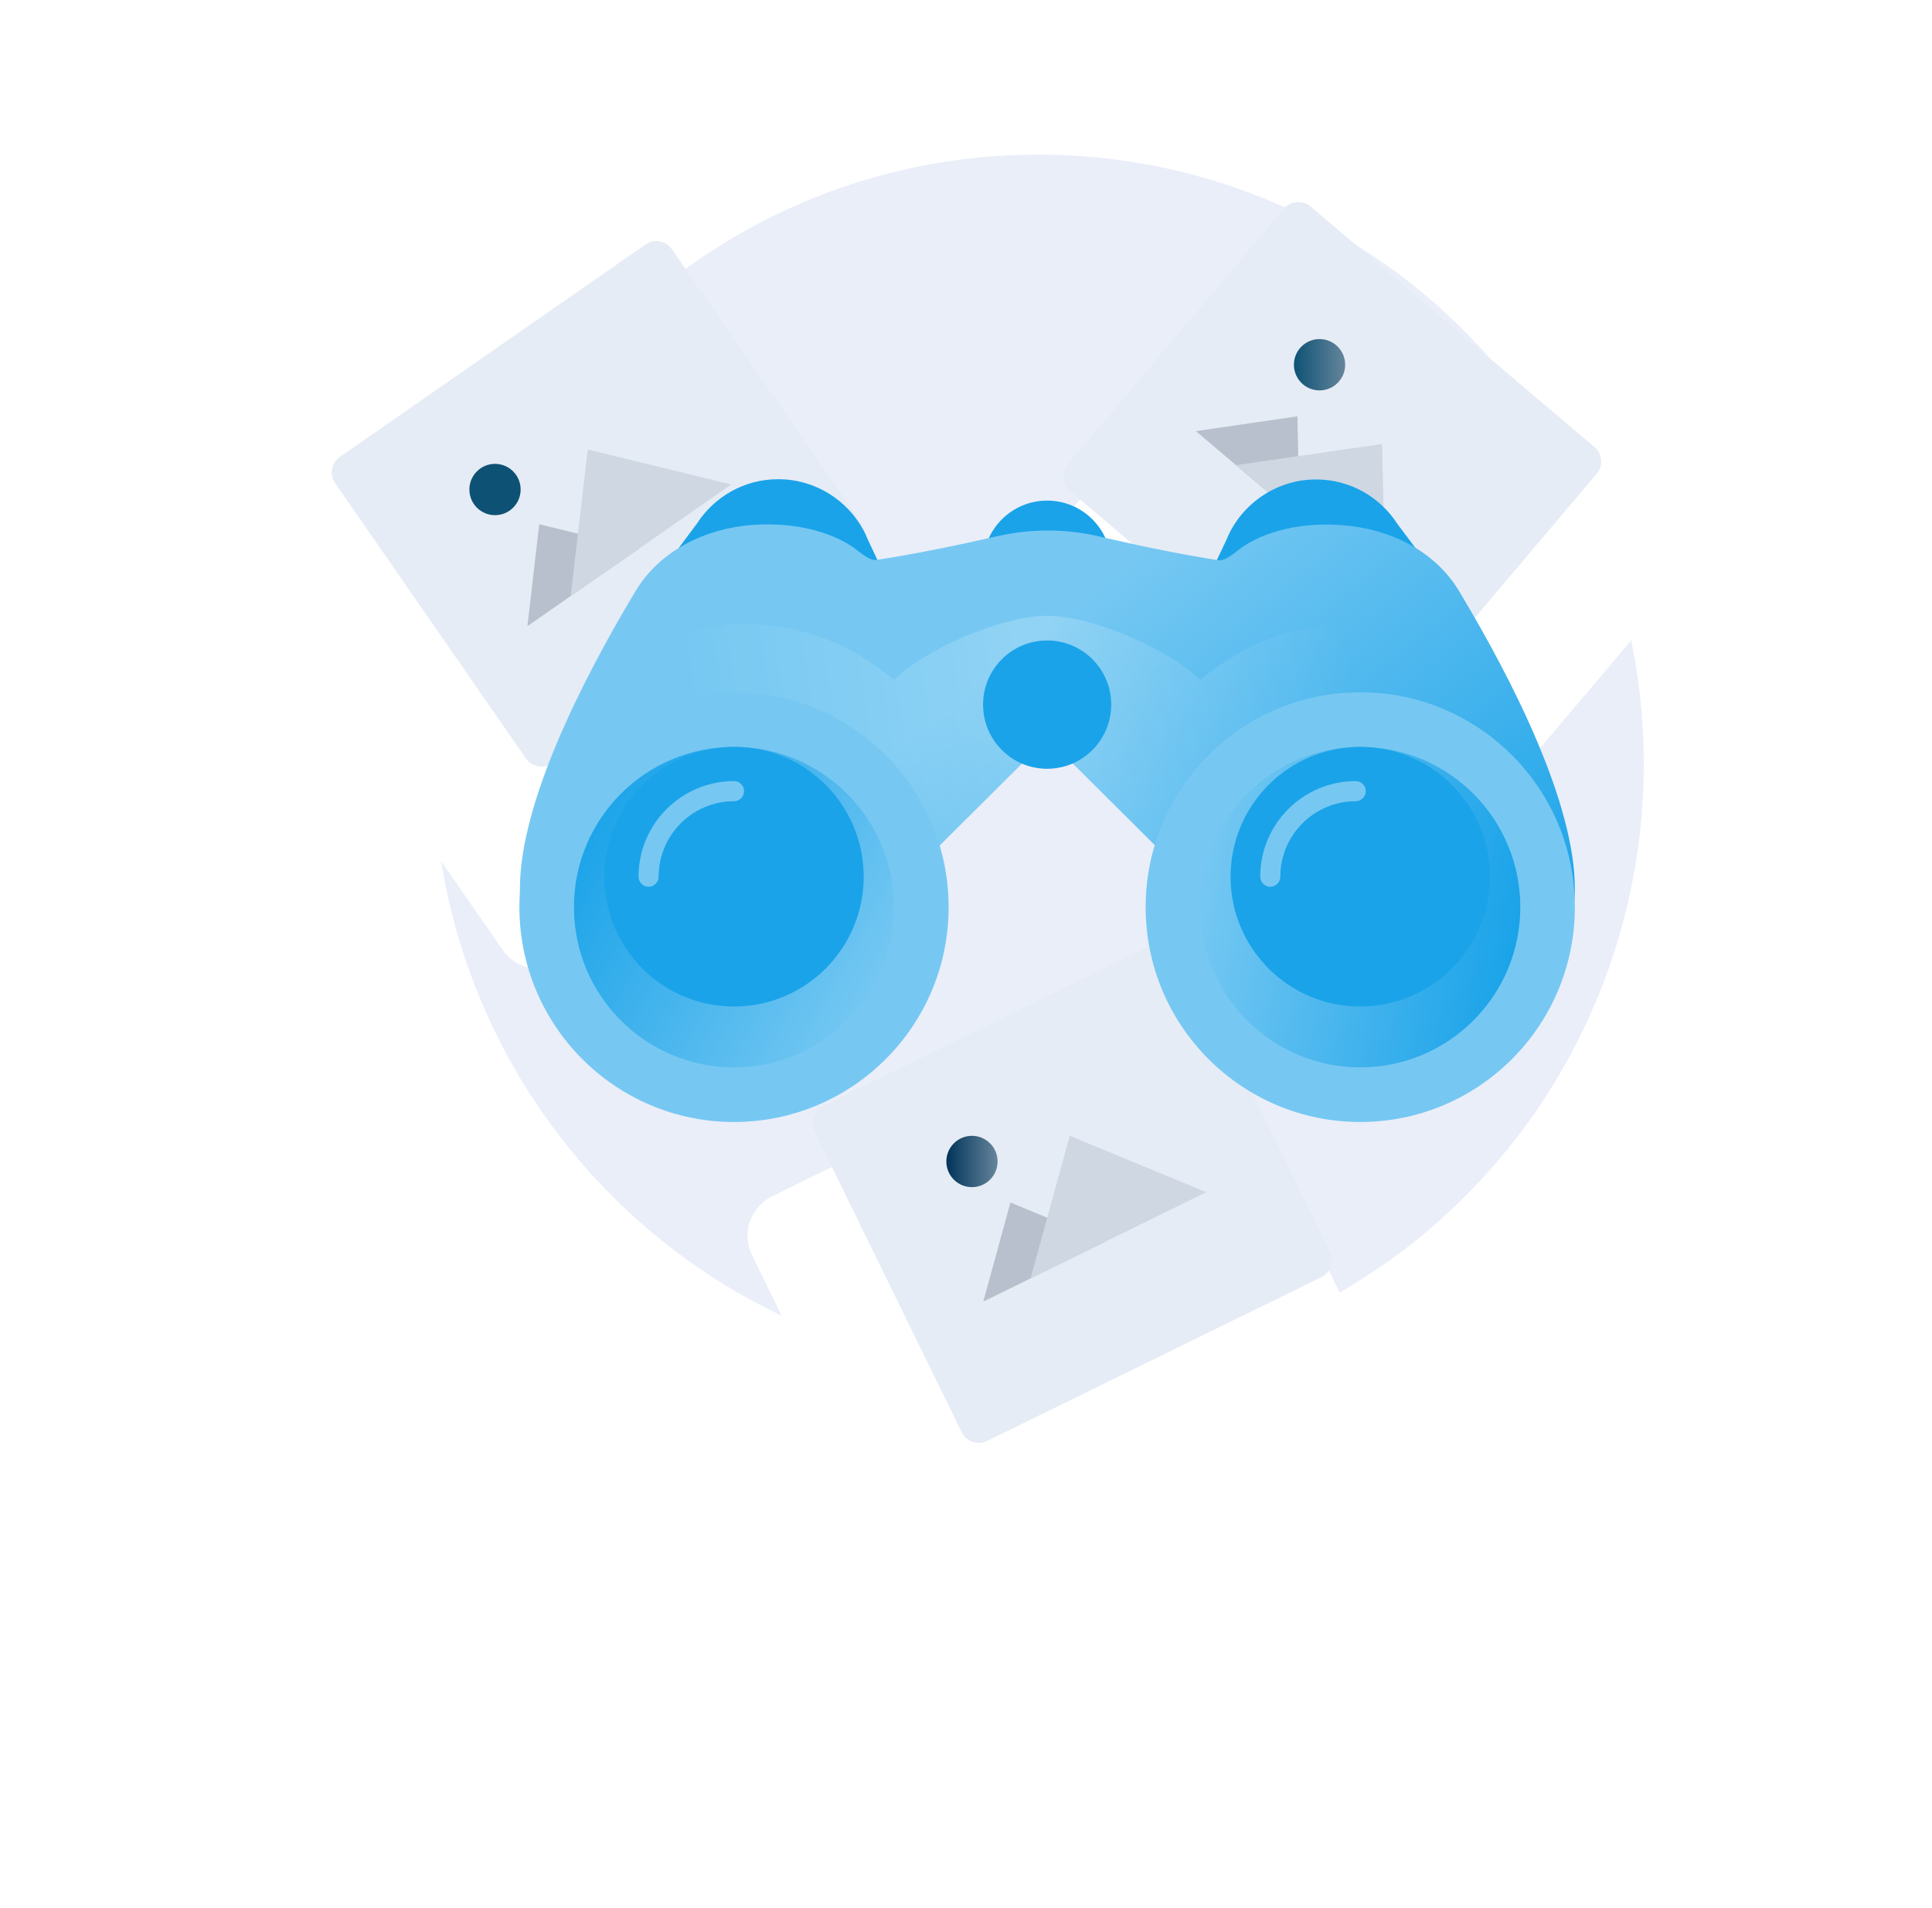 <svg width="161" height="159" viewBox="0 0 161 159" fill="none" xmlns="http://www.w3.org/2000/svg">
<path d="M136.981 63.672C136.981 75.167 133.146 85.826 126.719 94.395C123.195 98.993 118.945 103.069 114.073 106.204C106.195 111.429 96.762 114.459 86.604 114.459C58.72 114.459 36.123 91.678 36.123 63.672C36.123 35.562 58.72 12.885 86.5 12.885C96.659 12.885 106.092 15.916 113.969 21.036C118.841 24.171 123.091 28.247 126.616 32.845C133.146 41.518 136.981 52.177 136.981 63.672Z" fill="#EAEEF9"/>
<g filter="url(#filter0_d_1581_18952)">
<path d="M75.974 48.95L47.012 69.076C45.336 70.229 43.054 69.831 41.881 68.154L22.657 40.417C21.505 38.74 21.903 36.454 23.578 35.28L52.54 15.154C54.215 14.001 56.498 14.399 57.671 16.076L76.916 43.813C78.068 45.49 77.649 47.797 75.974 48.95Z" fill="white"/>
</g>
<path d="M71.491 45.91L46.027 63.604C45.315 64.108 44.33 63.919 43.828 63.206L27.933 40.27C27.431 39.557 27.619 38.572 28.331 38.069L53.796 20.374C54.508 19.871 55.492 20.059 55.995 20.772L71.889 43.708C72.392 44.421 72.203 45.407 71.491 45.91Z" fill="#E6ECF5"/>
<path d="M53.25 45.721L43.952 52.178L44.936 43.687L53.25 45.721Z" fill="#B7C0CC"/>
<path d="M60.936 40.375L47.555 49.683L48.979 37.461L60.936 40.375Z" fill="#CED7E2"/>
<path d="M41.251 42.933C42.431 42.933 43.387 41.975 43.387 40.794C43.387 39.613 42.431 38.656 41.251 38.656C40.072 38.656 39.115 39.613 39.115 40.794C39.115 41.975 40.072 42.933 41.251 42.933Z" fill="#0D5275"/>
<g filter="url(#filter1_d_1581_18952)">
<path d="M111.051 66.078L84.142 43.268C82.592 41.947 82.403 39.62 83.702 38.069L105.502 12.302C106.821 10.751 109.146 10.562 110.695 11.862L137.605 34.672C139.155 35.993 139.343 38.32 138.045 39.872L116.245 65.638C114.926 67.189 112.601 67.378 111.051 66.078Z" fill="white"/>
</g>
<path d="M112.831 60.963L89.168 40.92C88.498 40.354 88.414 39.368 88.979 38.698L106.989 17.397C107.554 16.726 108.539 16.642 109.209 17.208L132.872 37.251C133.543 37.817 133.626 38.803 133.061 39.473L115.051 60.774C114.486 61.445 113.502 61.529 112.831 60.963Z" fill="#E6ECF5"/>
<path d="M108.287 43.247L99.659 35.93L108.12 34.693L108.287 43.247Z" fill="#B7C0CC"/>
<path d="M115.449 49.306L103.01 38.761L115.177 36.999L115.449 49.306Z" fill="#CED7E2"/>
<path d="M109.962 32.534C111.142 32.534 112.098 31.576 112.098 30.395C112.098 29.214 111.142 28.257 109.962 28.257C108.783 28.257 107.826 29.214 107.826 30.395C107.826 31.576 108.783 32.534 109.962 32.534Z" fill="url(#paint0_linear_1581_18952)"/>
<g filter="url(#filter2_d_1581_18952)">
<path d="M114.086 110.105L82.423 125.62C80.601 126.521 78.402 125.766 77.501 123.922L62.675 93.606C61.774 91.782 62.528 89.58 64.371 88.679L96.034 73.165C97.856 72.263 100.055 73.018 100.956 74.863L115.782 105.2C116.662 107.003 115.908 109.204 114.086 110.105Z" fill="white"/>
</g>
<path d="M110.107 106.436L82.254 120.085C81.48 120.462 80.516 120.148 80.139 119.351L67.868 94.277C67.491 93.501 67.805 92.537 68.601 92.159L96.453 78.511C97.228 78.133 98.191 78.448 98.568 79.245L110.84 104.319C111.217 105.095 110.902 106.038 110.107 106.436Z" fill="#E6ECF5"/>
<path d="M92.097 103.48L81.94 108.47L84.202 100.21L92.097 103.48Z" fill="#B7C0CC"/>
<path d="M100.515 99.35L85.877 106.541L89.144 94.654L100.515 99.35Z" fill="#CED7E2"/>
<path d="M80.997 98.931C82.177 98.931 83.133 97.974 83.133 96.792C83.133 95.611 82.177 94.654 80.997 94.654C79.818 94.654 78.861 95.611 78.861 96.792C78.861 97.974 79.818 98.931 80.997 98.931Z" fill="url(#paint1_linear_1581_18952)"/>
<path d="M87.261 52.409C90.21 52.409 92.601 50.015 92.601 47.063C92.601 44.11 90.21 41.717 87.261 41.717C84.312 41.717 81.921 44.11 81.921 47.063C81.921 50.015 84.312 52.409 87.261 52.409Z" fill="#1AA3E9"/>
<path d="M73.503 47.482L72.309 44.945C72.204 44.694 72.1 44.442 71.974 44.212C70.613 41.675 67.933 39.935 64.854 39.935C62.006 39.935 59.514 41.402 58.069 43.645L55.724 46.79L56.834 47.084C56.792 47.398 56.771 47.734 56.771 48.048C56.771 52.514 60.394 56.141 64.854 56.141C69.315 56.141 72.938 52.514 72.938 48.048C72.938 47.901 72.938 47.755 72.917 47.608L73.503 47.482Z" fill="#1AA3E9"/>
<path d="M101.02 47.482L102.213 44.966C102.318 44.715 102.423 44.463 102.548 44.233C103.909 41.696 106.59 39.956 109.668 39.956C112.516 39.956 115.008 41.423 116.453 43.666L118.799 46.79L117.689 47.084C117.731 47.398 117.752 47.734 117.752 48.048C117.752 52.514 114.129 56.141 109.668 56.141C105.208 56.141 101.585 52.514 101.585 48.048C101.585 47.901 101.585 47.755 101.606 47.608L101.02 47.482Z" fill="#1AA3E9"/>
<path d="M131.238 74.066C131.238 77.148 130.275 74.758 130.275 74.758L123.029 63.73L101.522 70.062L97.146 71.341L87.282 61.529L77.419 71.341L51.535 63.73L44.289 74.758C44.289 74.758 43.326 77.127 43.326 74.066C43.326 66.98 48.415 56.833 52.959 49.264C54.991 45.868 58.802 44.044 62.655 43.75C65.419 43.541 68.561 43.981 70.927 45.49C71.43 45.805 72.393 46.769 73.042 46.664C76.581 46.119 80.309 45.323 83.073 44.694C85.9 44.044 88.832 44.044 91.638 44.715C94.361 45.344 98.004 46.14 101.522 46.685C102.172 46.79 103.135 45.847 103.638 45.511C106.004 43.981 109.145 43.541 111.909 43.771C115.763 44.065 119.574 45.868 121.605 49.285C126.15 56.854 131.238 66.98 131.238 74.066Z" fill="url(#paint2_linear_1581_18952)"/>
<path opacity="0.2" d="M116.474 60.355L101.501 70.083L97.124 71.362L87.261 61.55V51.319C91.093 51.319 97.48 54.149 100.014 56.665C103.49 53.793 108.726 50.962 116.474 52.409C124.222 53.835 116.474 60.355 116.474 60.355Z" fill="url(#paint3_linear_1581_18952)"/>
<path opacity="0.2" d="M58.048 60.355L73.021 70.083L77.398 71.362L87.261 61.55V51.319C83.429 51.319 77.042 54.149 74.508 56.665C71.032 53.793 65.796 50.962 58.048 52.409C50.3 53.835 58.048 60.355 58.048 60.355Z" fill="url(#paint4_linear_1581_18952)"/>
<path d="M87.261 64.066C90.21 64.066 92.601 61.672 92.601 58.719C92.601 55.767 90.21 53.373 87.261 53.373C84.312 53.373 81.921 55.767 81.921 58.719C81.921 61.672 84.312 64.066 87.261 64.066Z" fill="#1AA3E9"/>
<path d="M61.168 93.501C71.045 93.501 79.052 85.485 79.052 75.597C79.052 65.708 71.045 57.692 61.168 57.692C51.291 57.692 43.284 65.708 43.284 75.597C43.284 85.485 51.291 93.501 61.168 93.501Z" fill="#76C8F2"/>
<path d="M61.168 88.951C68.535 88.951 74.507 82.972 74.507 75.597C74.507 68.221 68.535 62.242 61.168 62.242C53.8 62.242 47.828 68.221 47.828 75.597C47.828 82.972 53.8 88.951 61.168 88.951Z" fill="url(#paint5_linear_1581_18952)"/>
<path d="M61.168 83.878C67.136 83.878 71.974 79.034 71.974 73.06C71.974 67.085 67.136 62.242 61.168 62.242C55.2 62.242 50.362 67.085 50.362 73.06C50.362 79.034 55.2 83.878 61.168 83.878Z" fill="#1AA3E9"/>
<path opacity="0.4" d="M54.049 73.898C53.588 73.898 53.211 73.521 53.211 73.06C53.211 68.657 56.792 65.093 61.169 65.093C61.629 65.093 62.006 65.47 62.006 65.931C62.006 66.393 61.629 66.77 61.169 66.77C57.692 66.77 54.886 69.6 54.886 73.06C54.886 73.521 54.509 73.898 54.049 73.898Z" fill="white"/>
<path d="M113.354 93.501C123.231 93.501 131.238 85.485 131.238 75.597C131.238 65.708 123.231 57.692 113.354 57.692C103.477 57.692 95.47 65.708 95.47 75.597C95.47 85.485 103.477 93.501 113.354 93.501Z" fill="#76C8F2"/>
<path d="M113.353 88.951C120.721 88.951 126.693 82.972 126.693 75.597C126.693 68.221 120.721 62.242 113.353 62.242C105.986 62.242 100.014 68.221 100.014 75.597C100.014 82.972 105.986 88.951 113.353 88.951Z" fill="url(#paint6_linear_1581_18952)"/>
<path d="M113.354 83.878C119.322 83.878 124.159 79.034 124.159 73.06C124.159 67.085 119.322 62.242 113.354 62.242C107.386 62.242 102.548 67.085 102.548 73.06C102.548 79.034 107.386 83.878 113.354 83.878Z" fill="#1AA3E9"/>
<path opacity="0.4" d="M113.814 65.931C113.814 65.47 113.437 65.093 112.976 65.093C108.579 65.093 105.019 68.678 105.019 73.06C105.019 73.521 105.396 73.898 105.856 73.898C106.317 73.898 106.694 73.521 106.694 73.06C106.694 69.579 109.521 66.77 112.976 66.77C113.437 66.77 113.814 66.393 113.814 65.931Z" fill="white"/>
<defs>
<filter id="filter0_d_1581_18952" x="0" y="3.496" width="99.565" height="99.238" filterUnits="userSpaceOnUse" color-interpolation-filters="sRGB">
<feFlood flood-opacity="0" result="BackgroundImageFix"/>
<feColorMatrix in="SourceAlpha" type="matrix" values="0 0 0 0 0 0 0 0 0 0 0 0 0 0 0 0 0 0 127 0" result="hardAlpha"/>
<feOffset dy="11"/>
<feGaussianBlur stdDeviation="11"/>
<feColorMatrix type="matrix" values="0 0 0 0 0.398 0 0 0 0 0.477 0 0 0 0 0.575 0 0 0 0.18 0"/>
<feBlend mode="normal" in2="BackgroundImageFix" result="effect1_dropShadow_1581_18952"/>
<feBlend mode="normal" in="SourceGraphic" in2="effect1_dropShadow_1581_18952" result="shape"/>
</filter>
<filter id="filter1_d_1581_18952" x="60.841" y="0" width="100.065" height="99.94" filterUnits="userSpaceOnUse" color-interpolation-filters="sRGB">
<feFlood flood-opacity="0" result="BackgroundImageFix"/>
<feColorMatrix in="SourceAlpha" type="matrix" values="0 0 0 0 0 0 0 0 0 0 0 0 0 0 0 0 0 0 127 0" result="hardAlpha"/>
<feOffset dy="11"/>
<feGaussianBlur stdDeviation="11"/>
<feColorMatrix type="matrix" values="0 0 0 0 0.398 0 0 0 0 0.477 0 0 0 0 0.575 0 0 0 0.18 0"/>
<feBlend mode="normal" in2="BackgroundImageFix" result="effect1_dropShadow_1581_18952"/>
<feBlend mode="normal" in="SourceGraphic" in2="effect1_dropShadow_1581_18952" result="shape"/>
</filter>
<filter id="filter2_d_1581_18952" x="40.295" y="61.784" width="97.855" height="97.216" filterUnits="userSpaceOnUse" color-interpolation-filters="sRGB">
<feFlood flood-opacity="0" result="BackgroundImageFix"/>
<feColorMatrix in="SourceAlpha" type="matrix" values="0 0 0 0 0 0 0 0 0 0 0 0 0 0 0 0 0 0 127 0" result="hardAlpha"/>
<feOffset dy="11"/>
<feGaussianBlur stdDeviation="11"/>
<feColorMatrix type="matrix" values="0 0 0 0 0.398 0 0 0 0 0.477 0 0 0 0 0.575 0 0 0 0.18 0"/>
<feBlend mode="normal" in2="BackgroundImageFix" result="effect1_dropShadow_1581_18952"/>
<feBlend mode="normal" in="SourceGraphic" in2="effect1_dropShadow_1581_18952" result="shape"/>
</filter>
<linearGradient id="paint0_linear_1581_18952" x1="107.815" y1="30.386" x2="112.096" y2="30.386" gradientUnits="userSpaceOnUse">
<stop stop-color="#0D5275"/>
<stop offset="1" stop-color="#66859B"/>
</linearGradient>
<linearGradient id="paint1_linear_1581_18952" x1="78.853" y1="96.792" x2="83.135" y2="96.792" gradientUnits="userSpaceOnUse">
<stop stop-color="#003459"/>
<stop offset="1" stop-color="#66859B"/>
</linearGradient>
<linearGradient id="paint2_linear_1581_18952" x1="80.966" y1="57.215" x2="110.879" y2="94.437" gradientUnits="userSpaceOnUse">
<stop stop-color="#76C8F2"/>
<stop offset="1" stop-color="#1AA3E9"/>
</linearGradient>
<linearGradient id="paint3_linear_1581_18952" x1="113.146" y1="57.875" x2="88.801" y2="62.831" gradientUnits="userSpaceOnUse">
<stop offset="0.003" stop-color="white" stop-opacity="0"/>
<stop offset="1" stop-color="white"/>
</linearGradient>
<linearGradient id="paint4_linear_1581_18952" x1="57.585" y1="57.875" x2="85.771" y2="53.68" gradientUnits="userSpaceOnUse">
<stop offset="0.003" stop-color="white" stop-opacity="0"/>
<stop offset="1" stop-color="white"/>
</linearGradient>
<linearGradient id="paint5_linear_1581_18952" x1="68.872" y1="91.05" x2="43.805" y2="77.188" gradientUnits="userSpaceOnUse">
<stop stop-color="#76C8F2"/>
<stop offset="1" stop-color="#1AA3E9"/>
</linearGradient>
<linearGradient id="paint6_linear_1581_18952" x1="125.118" y1="86.081" x2="98.481" y2="81.695" gradientUnits="userSpaceOnUse">
<stop stop-color="#1AA3E9"/>
<stop offset="1" stop-color="#76C8F2"/>
</linearGradient>
</defs>
</svg>
